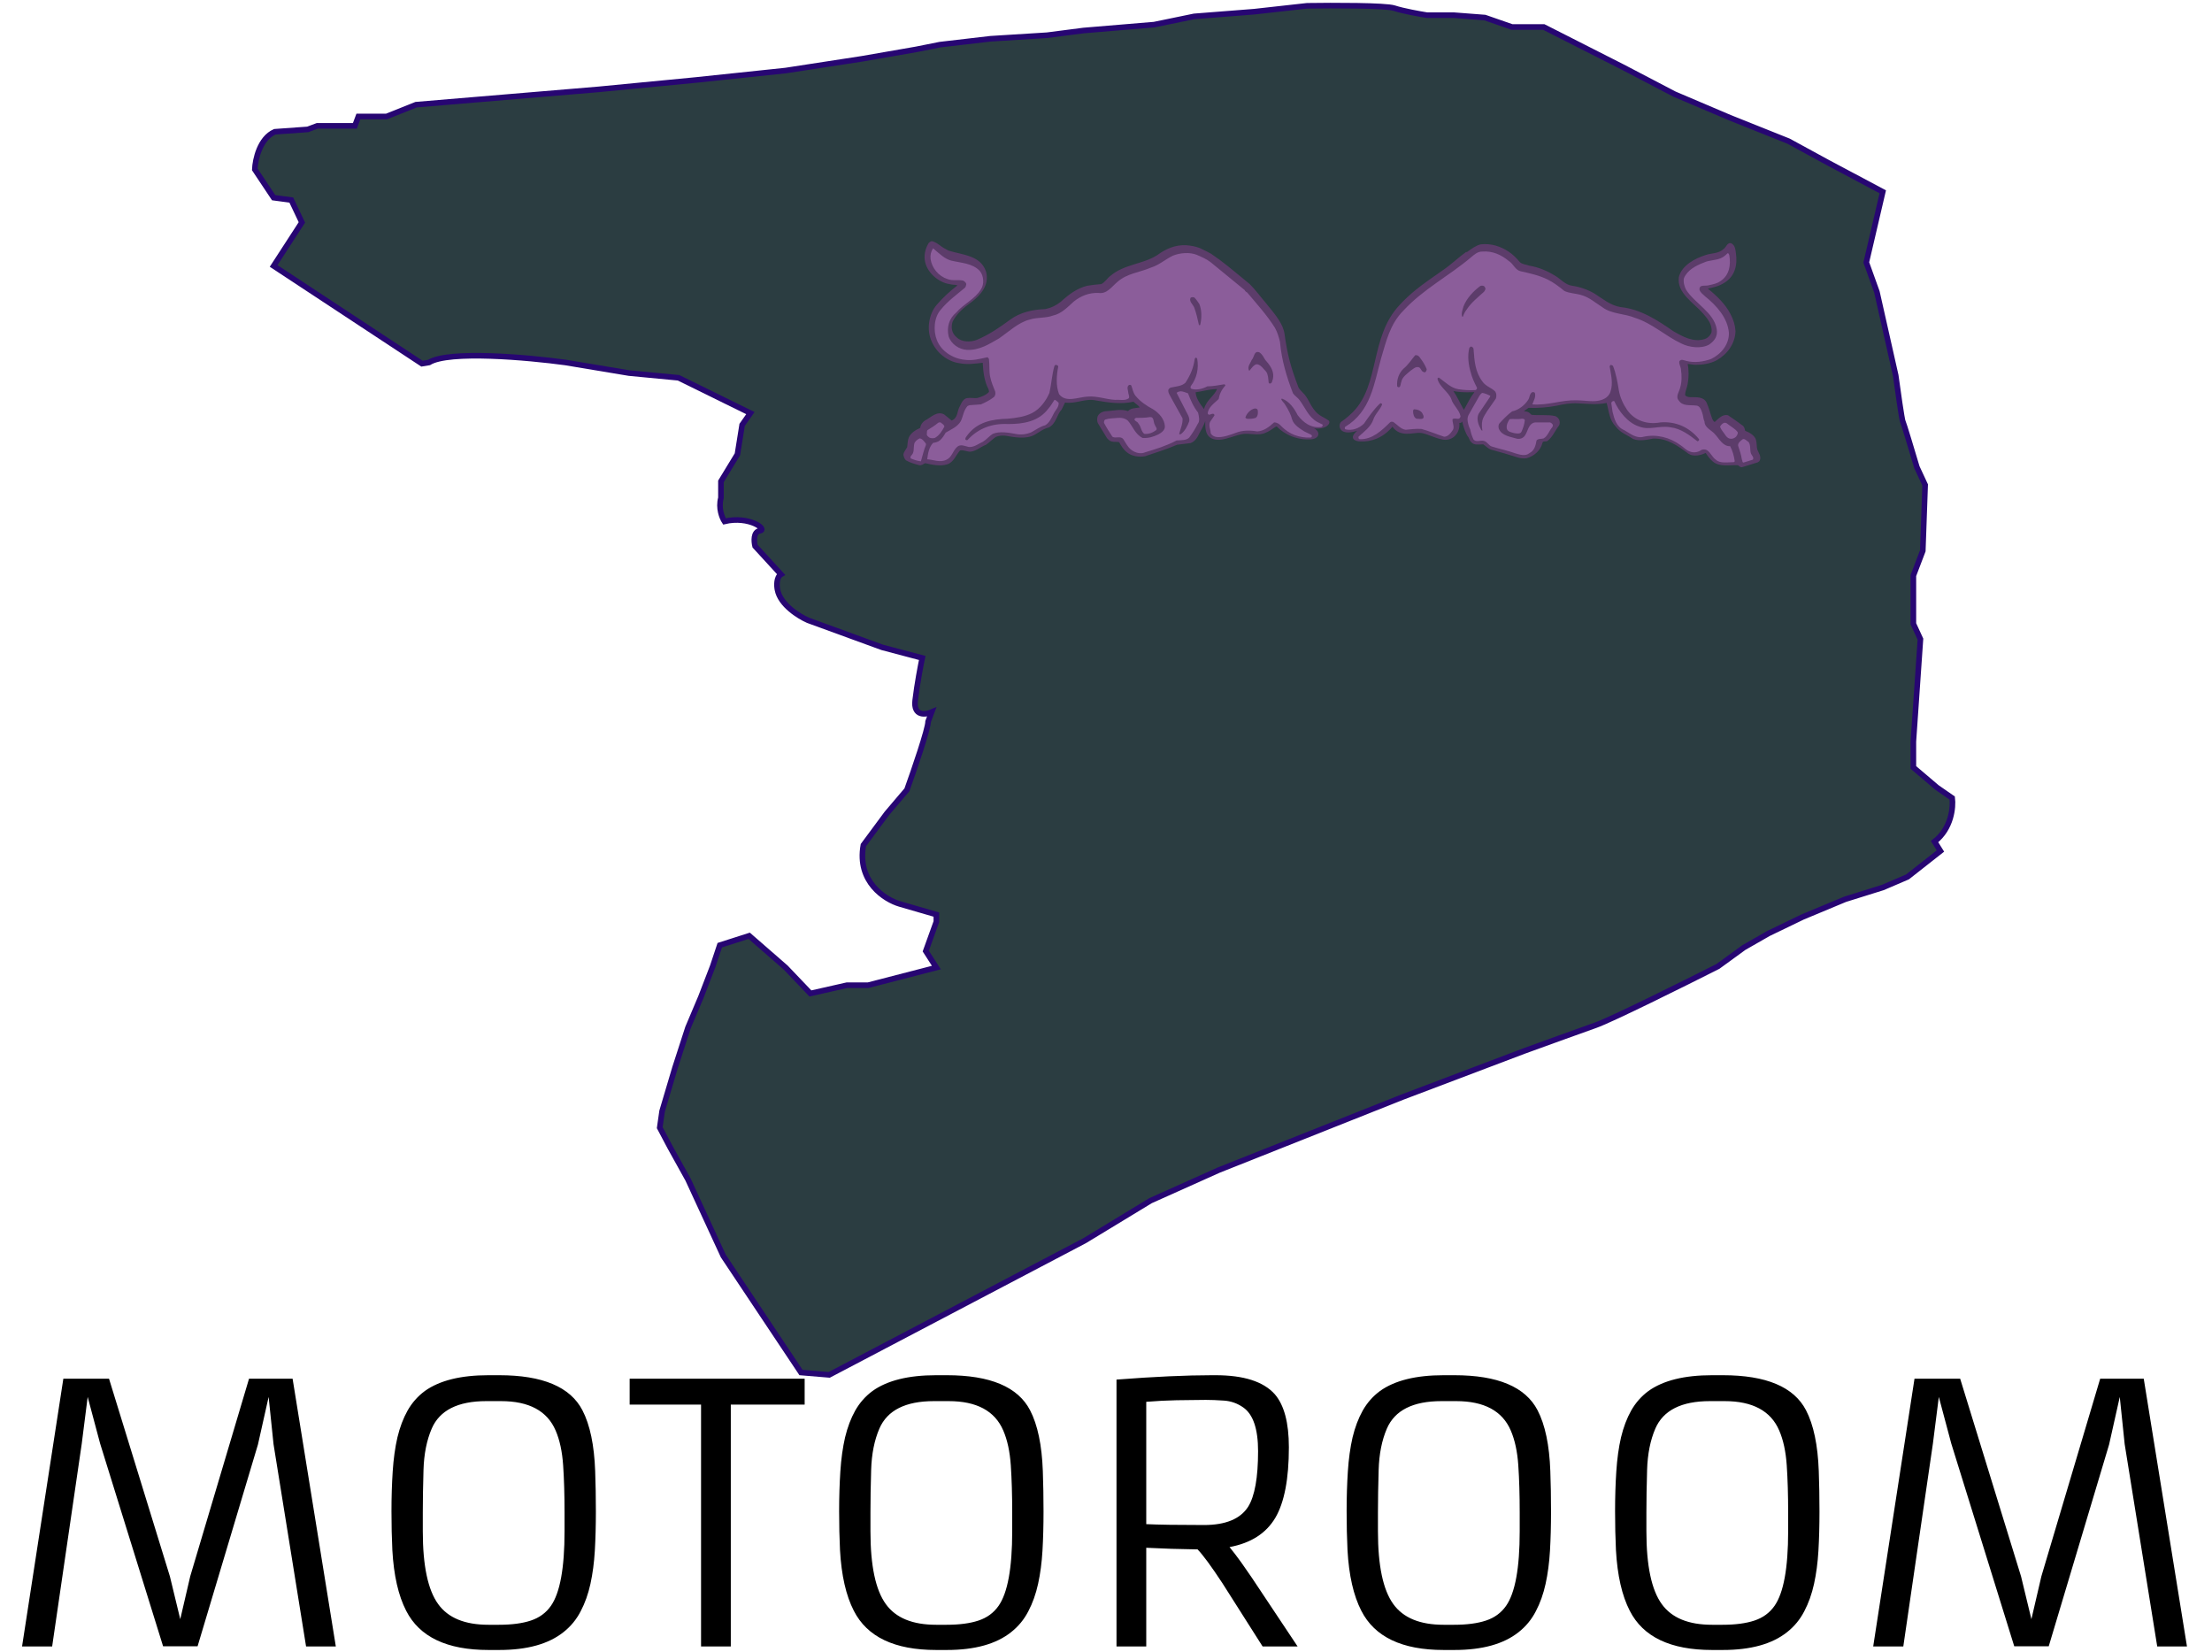 <svg width="395" height="295" viewBox="0 0 395 295" fill="none" xmlns="http://www.w3.org/2000/svg">
<path d="M54.959 23.107L49.073 23.527C46.383 24.704 45.57 28.502 45.5 30.254L48.863 35.298L52.016 35.719L53.908 39.713L48.863 47.49L75.349 64.937L76.61 64.727C80.141 62.541 94.337 63.816 100.993 64.727L112.344 66.618L121.173 67.459L133.995 73.765L132.523 75.867L131.683 81.122L128.74 85.957V88.9C128.235 90.75 128.95 92.473 129.37 93.104C133.785 92.053 137.148 94.575 135.676 94.785C134.499 94.954 134.625 96.677 134.836 97.518L139.46 102.563C138.619 103.067 138.689 104.595 138.83 105.296C139.334 107.986 142.683 110.06 144.295 110.761L157.537 115.595L164.684 117.487C164.404 118.819 163.759 122.196 163.423 125.054C163.087 127.913 165.245 127.647 166.366 127.157L165.735 128.838C165.735 130.183 163.213 137.526 161.952 141.03L158.378 145.234L154.174 150.909C152.997 157.468 158.028 160.649 160.69 161.419L167.207 163.311V164.572L165.315 169.827L167.207 172.77L155.015 175.923H151.231L144.715 177.395L140.301 172.77L133.785 167.095L128.53 168.776L127.268 172.56L125.166 178.025L122.854 183.491L120.542 190.637L118.23 198.415L117.809 201.358L119.701 204.931L122.854 210.607L129.16 224.27L143.034 245.08L148.078 245.5L193.692 221.537L205.463 214.39L217.655 208.925L250.447 195.892L272.097 187.695C275.18 186.573 282.061 184.079 284.92 183.07C287.778 182.061 300.685 175.643 306.781 172.56L311.405 169.197L315.819 166.674L321.915 163.732L329.482 160.579L336.209 158.477L340.623 156.585L346.509 151.96L345.458 150.279C348.485 147.924 348.821 144.113 348.611 142.501L345.878 140.609L341.674 137.036V132.412L342.935 114.124L341.674 111.391V109.71V102.773L343.356 98.359L343.776 86.588L342.305 83.435C341.534 80.842 339.95 75.573 339.782 75.237C339.614 74.9 338.871 69.631 338.521 67.039L335.158 52.114L333.266 46.859L336.209 34.247L326.329 28.992L319.393 25.209L308.883 21.005L299.003 16.801L289.754 11.966L275.671 4.819H269.995L265.161 3.138L259.695 2.717H254.861C253.53 2.507 250.489 1.96 248.975 1.456C247.462 0.951 237.975 0.965 233.42 1.036L223.961 2.087L213.241 2.927L206.094 4.399L193.482 5.45L186.966 6.291L176.876 6.921L167.837 7.972L163.633 8.813L153.964 10.495L140.301 12.597L124.326 14.278L106.879 15.96L74.298 18.692L69.043 20.794H63.998L63.367 22.476H56.641L54.959 23.107Z" fill="#2B3D41" stroke="#270672"/>
<path fill-rule="evenodd" clip-rule="evenodd" d="M214.85 44.586C215.299 44.806 215.749 45.025 216.274 45.318C218.448 46.781 219.873 48.025 223.171 50.732C224.146 51.683 225.27 53.219 226.095 54.17C227.894 56.365 229.169 57.902 229.394 59.731C229.919 63.389 230.443 65.437 231.868 69.168C232.018 69.534 232.618 70.046 232.992 70.485C233.892 71.583 234.267 73.338 235.916 74.29C236.816 74.802 236.966 74.875 237.266 75.094C237.715 75.46 236.966 76.777 234.642 76.484C235.841 77.07 235.691 78.386 233.967 78.46C230.593 78.606 228.494 76.704 228.044 76.192C227.819 75.972 227.145 76.85 225.945 77.289C224.746 77.874 223.096 77.289 221.822 77.509C220.622 77.728 219.048 78.46 217.773 78.533C215.524 78.606 215.224 77.07 215.224 75.753V75.168C215 75.972 214.175 77.362 214.175 77.362C213.875 78.021 213.425 78.826 212.601 79.118L210.202 79.411C208.327 80.216 206.453 80.801 204.504 81.459C203.379 81.679 202.105 81.459 201.28 80.801C200.605 80.289 200.231 79.63 199.856 78.972C199.481 78.826 198.956 78.972 198.506 78.826C198.131 78.752 197.906 78.46 197.682 78.24L196.032 75.533C195.882 75.168 195.882 74.655 196.032 74.29C196.332 73.704 197.007 73.412 197.682 73.412C198.881 73.338 200.231 72.973 201.43 73.412C201.955 72.826 202.779 72.9 203.529 72.753C203.229 72.314 202.779 72.095 202.405 71.729C200.231 72.241 197.831 71.875 195.732 71.509C193.783 71.07 192.134 72.168 190.185 71.875L189.585 73.119C188.685 74.07 188.61 75.68 187.261 76.338C186.286 76.558 185.536 77.216 184.712 77.655C183.212 78.46 181.188 78.094 179.539 77.801C178.864 77.728 178.414 77.801 177.814 78.021C177.29 78.386 176.69 78.972 176.09 79.411C175.116 79.777 174.291 80.581 173.241 80.654C172.642 80.654 172.042 80.289 171.442 80.435C170.692 81.24 170.318 82.557 169.118 82.922C167.918 83.288 166.419 82.996 165.22 82.703C164.845 82.849 164.62 83.142 164.17 83.069C163.345 82.849 162.521 82.63 161.771 82.191C161.471 81.898 161.396 81.532 161.321 81.24C161.321 80.728 161.771 80.289 161.996 79.85C162.071 79.338 162.071 78.606 162.296 78.094C162.671 77.289 163.495 76.777 164.32 76.411C164.395 75.826 164.77 75.314 165.295 75.021C166.269 74.509 167.319 73.338 168.593 73.997L169.943 75.094C171.142 74.582 170.842 73.412 171.442 72.46C171.742 71.802 172.117 71.07 172.866 71.07C173.391 70.997 173.991 71.144 174.516 71.07C175.266 70.851 176.09 70.558 176.615 69.973L176.54 69.534C175.79 68.144 175.565 66.461 175.49 64.779C174.141 64.925 172.717 65.144 171.292 64.852C169.193 64.559 167.169 62.95 166.344 60.901C165.444 58.926 165.819 56.146 167.244 54.463C168.368 53.146 169.643 51.976 170.992 50.951C170.542 50.805 170.018 50.878 169.568 50.732C167.619 50.439 165.669 48.757 165.22 46.854C164.92 45.611 165.22 44.44 165.819 43.416C166.044 43.196 166.269 42.977 166.644 43.123C167.619 43.489 167.918 44.001 168.818 44.44L169.343 44.733C171.817 45.538 175.116 45.538 176.09 48.537C176.69 50.878 175.191 52.634 173.466 53.951C172.117 54.902 170.767 56.073 170.093 57.463C169.793 58.487 169.943 59.511 170.842 60.243C171.742 61.121 173.316 61.121 174.441 60.682C176.54 59.804 178.489 58.487 180.363 57.097C182.163 55.78 184.337 55.268 186.661 55.195C187.711 54.975 188.61 54.536 189.435 53.878C190.859 52.561 192.359 51.464 194.158 51.025C194.983 50.878 195.807 50.805 196.632 50.732C197.307 50.439 197.757 49.635 198.281 49.269C200.755 47.147 204.054 47.22 206.678 45.538C208.177 44.44 209.827 43.709 211.776 43.782C212.676 43.855 213.5 44.001 214.25 44.294L214.85 44.586ZM217.324 69.461C215.674 69.534 214.625 69.9 213.5 70.046C213.575 71.07 214.175 71.948 215 73.046C215.449 71.363 216.874 70.705 217.324 69.461ZM259.532 69.827C260.281 70.924 260.731 72.022 261.406 73.192C262.081 71.948 262.68 70.778 263.28 70.046C263.205 69.973 261.256 70.193 259.532 69.827ZM261.106 75.241C261.031 75.46 260.881 75.533 260.581 75.533C260.806 76.558 260.057 78.46 258.182 78.533C256.908 78.606 254.809 77.362 253.609 77.289C252.335 77.216 250.011 78.167 248.661 76.192C246.862 78.313 244.763 78.899 242.963 78.826C241.914 78.826 240.789 78.24 242.364 76.923C238.915 78.021 238.915 75.753 239.515 75.314C239.89 75.021 240.339 74.802 241.614 73.558C246.412 68.656 244.613 60.17 249.861 54.536C251.885 52.341 253.534 51.098 257.657 48.245C259.082 47.293 260.506 45.903 261.856 44.952L261.931 45.099V45.025C262.755 44.44 263.505 43.855 264.405 43.635C266.279 43.416 268.003 44.001 269.428 44.952C270.177 45.464 270.777 46.05 271.377 46.781C271.827 47.22 272.502 47.22 273.101 47.44C274.826 47.732 276.325 48.391 277.749 49.269C278.724 49.854 279.549 50.878 280.748 51.025C282.173 51.244 283.447 51.683 284.722 52.415C286.221 53.366 287.571 54.536 289.37 54.829C292.968 55.195 295.967 57.17 298.816 59.145C300.465 60.096 302.415 61.194 304.439 60.535C305.038 60.316 305.488 59.804 305.638 59.292C305.788 57.975 304.964 56.95 304.139 55.999C302.415 54.024 299.416 52.341 299.791 49.488C300.315 47.367 302.714 46.123 304.589 45.538C305.638 45.172 306.913 45.318 307.812 44.44C308.262 44.148 308.487 43.123 309.237 43.489C309.837 43.855 309.912 44.586 309.987 45.245C310.286 47.293 309.837 49.342 307.887 50.512C306.988 51.098 306.013 51.317 304.964 51.537C306.538 52.78 308.112 54.317 309.012 56.073C309.537 57.097 309.837 57.975 309.912 59.145C309.837 61.34 308.487 63.242 306.538 64.34C305.413 64.925 304.139 65.144 302.789 65.144C302.265 65.144 301.815 64.998 301.365 64.998C301.59 66.022 301.59 67.412 301.365 68.583C301.29 69.168 300.915 69.827 300.915 70.558C301.215 70.924 301.665 70.924 302.04 70.924C303.014 70.924 304.214 70.851 304.739 71.875C305.188 72.826 305.413 73.924 305.788 74.875C305.938 75.021 306.013 75.387 306.238 75.314C306.913 74.728 307.587 73.924 308.562 74.143C309.462 74.728 310.361 75.387 311.261 76.045C311.486 76.265 311.561 76.558 311.636 76.923C312.386 77.216 313.36 77.728 313.585 78.606C313.735 79.191 313.66 79.777 313.81 80.289C314.035 80.874 314.635 81.606 314.185 82.337L313.885 82.557L311.036 83.435C310.811 83.435 310.586 83.288 310.361 83.069C308.862 82.996 307.063 83.435 305.863 82.41C305.338 81.971 304.964 81.459 304.589 80.874C303.689 81.313 302.415 81.606 301.515 81.02C299.641 79.63 297.766 78.24 295.217 78.313C294.093 78.533 292.743 78.826 291.619 78.386C290.569 77.655 289.37 77.289 288.545 76.192C287.346 74.948 287.346 73.485 286.896 71.948C285.246 72.314 283.447 72.095 281.798 72.022C280.448 71.948 279.174 72.168 277.899 72.46C276.325 72.753 274.601 72.9 272.951 72.826L272.127 73.412C272.502 73.485 272.876 73.485 273.176 73.777L273.476 74.07C274.826 74.216 276.4 73.997 277.674 74.29C277.974 74.363 278.274 74.655 278.424 74.948C278.574 75.314 278.574 75.753 278.349 76.045C277.674 76.923 277.3 77.948 276.4 78.679C276.175 78.972 275.5 78.606 275.425 79.118C275.125 80.435 273.851 81.532 272.577 81.825C272.052 81.898 271.452 81.825 271.002 81.679C269.428 81.167 267.853 80.728 266.279 80.289C265.754 80.142 265.304 79.63 264.855 79.338C264.18 79.338 263.205 79.557 262.755 78.972C262.531 78.826 262.306 78.313 262.231 78.094C261.706 77.435 261.331 76.265 261.106 75.241Z" fill="#5C3C6A"/>
<path fill-rule="evenodd" clip-rule="evenodd" d="M214.167 54.285C214.617 55.383 214.617 56.846 214.317 58.016C214.242 58.089 214.167 58.089 214.092 58.016C213.867 56.992 213.642 55.968 213.267 54.944C213.042 54.358 212.292 53.846 212.592 53.188C212.742 53.042 213.042 53.042 213.267 53.115C213.642 53.481 213.867 53.846 214.167 54.285ZM226.165 64.526C226.99 65.477 227.59 66.501 227.29 67.745C227.14 67.964 227.215 68.403 226.84 68.476C226.69 68.549 226.54 68.403 226.54 68.257C226.465 67.598 226.465 66.867 226.09 66.355C225.64 65.916 225.115 65.038 224.365 65.038C223.841 65.184 223.466 65.77 223.166 66.135C223.166 66.209 223.091 66.209 223.016 66.135C222.716 65.404 223.316 64.819 223.541 64.234C223.99 63.795 223.915 62.551 224.89 62.917C225.565 63.356 225.715 64.087 226.165 64.526ZM224.59 73.231C224.665 73.67 224.665 74.328 224.215 74.621C223.766 74.767 223.166 74.84 222.641 74.767C222.491 74.694 222.341 74.621 222.416 74.474C222.641 73.816 223.316 73.084 224.065 72.938C224.215 72.938 224.515 72.938 224.59 73.231ZM169.848 46.532C171.648 46.97 173.597 46.97 174.947 48.36C175.697 49.238 175.772 50.774 175.172 51.652C174.122 53.407 172.023 54.285 170.748 55.821C169.473 56.846 169.023 58.455 169.398 60.064C169.848 61.454 171.273 62.405 172.698 62.478C174.947 62.551 176.597 61.454 178.397 60.43C180.197 59.186 181.846 57.577 183.871 57.065C185.221 56.626 186.721 56.846 188.07 56.333C189.495 56.041 190.62 54.87 191.745 53.846C193.02 52.822 194.52 52.237 196.169 52.31C197.669 52.53 198.494 51.213 199.544 50.335C201.269 48.799 203.518 48.653 205.543 47.775C206.968 47.336 208.093 46.312 209.442 45.654C210.717 45.142 212.442 44.995 213.717 45.507C214.542 45.873 215.442 46.239 216.192 46.824L222.266 51.798C222.341 52.018 222.566 52.164 222.716 52.237C224.44 54.285 226.24 56.26 227.665 58.528C228.115 59.333 228.34 60.137 228.565 61.015C228.865 64.38 229.765 67.306 230.89 70.232C231.189 70.671 231.789 71.036 232.089 71.475C233.064 72.792 233.664 74.474 235.239 75.352L236.139 75.791C236.214 75.864 236.214 76.01 236.139 76.084L235.989 76.23C234.114 76.522 232.689 75.425 231.714 74.109C231.115 72.938 230.29 71.695 228.94 71.183C228.865 71.183 228.79 71.256 228.79 71.256C228.94 71.695 229.39 71.987 229.54 72.353C230.065 73.158 230.515 74.035 230.74 74.913C231.04 75.864 232.089 76.522 232.914 77.034L234.114 77.62C234.264 77.693 234.339 77.912 234.189 78.058L234.039 78.132C232.014 78.205 230.215 77.546 228.79 76.084C228.49 75.718 228.04 75.425 227.515 75.425C226.615 76.23 225.715 76.961 224.515 77.034C223.241 76.815 221.891 76.815 220.766 77.254C219.716 77.62 218.666 78.058 217.541 78.058C217.016 78.058 216.417 77.839 216.192 77.327C216.192 76.669 215.742 75.937 216.117 75.279L216.866 74.182C216.866 74.035 216.791 73.889 216.641 73.889C216.342 73.816 215.817 74.328 215.667 73.816C215.742 72.719 216.866 71.987 217.616 71.256C217.766 70.378 218.141 69.573 218.816 68.842C218.816 68.769 218.741 68.622 218.591 68.622C217.616 68.769 216.641 68.988 215.592 68.988C214.767 69.427 213.717 69.72 212.742 69.427C212.517 69.281 212.592 69.061 212.667 68.915C213.717 67.525 214.092 65.77 213.792 64.087C213.717 64.014 213.717 63.868 213.567 63.868C213.417 63.868 213.417 64.014 213.342 64.087C213.117 65.696 212.592 66.94 211.692 68.33C211.017 68.988 209.967 68.988 209.068 69.208C208.843 69.281 208.618 69.5 208.618 69.72C208.618 70.305 208.993 70.671 209.218 71.183L211.167 74.694C211.242 75.645 210.792 76.596 210.567 77.473C210.642 77.62 210.792 77.546 210.942 77.473C211.617 76.888 212.067 76.084 212.367 75.206C212.442 74.84 212.292 74.401 212.142 74.109L210.117 70.159C210.267 69.939 210.567 69.939 210.792 69.866C211.242 69.866 211.692 70.085 212.142 70.232C212.592 71.402 213.117 72.646 213.942 73.67C214.092 74.328 214.317 75.206 213.867 75.718C213.417 76.596 212.967 77.327 212.367 78.132C211.842 78.644 211.092 78.571 210.342 78.644H210.117C208.318 79.595 206.443 80.18 204.493 80.765C203.668 81.131 202.693 80.838 202.019 80.326C201.344 79.814 201.044 79.083 200.594 78.424C200.069 77.766 199.244 78.351 198.644 77.985C198.119 77.181 197.594 76.376 197.144 75.498C197.144 75.279 197.144 75.059 197.369 74.913C198.044 74.694 198.794 74.694 199.544 74.621C200.219 74.547 200.969 74.694 201.419 75.133C202.318 76.157 202.693 77.546 204.043 78.205C205.093 78.278 205.993 77.985 206.893 77.546C207.418 77.254 208.018 76.815 208.018 76.157C207.943 74.84 207.043 73.816 205.918 73.085C204.793 72.499 203.593 71.695 202.768 70.671C202.318 70.085 202.243 69.427 202.019 68.842C201.944 68.695 201.644 68.695 201.569 68.769C201.119 69.134 201.494 69.793 201.494 70.232C201.569 70.524 201.719 70.89 201.569 71.109C200.894 71.621 199.994 71.329 199.169 71.402C197.519 71.329 195.944 70.671 194.22 70.817C192.57 70.89 190.32 71.987 189.12 70.378C188.52 68.842 188.67 67.013 188.97 65.477C188.97 65.331 188.82 65.184 188.67 65.184C188.52 65.111 188.37 65.184 188.295 65.331C187.845 66.867 187.77 68.549 187.396 70.159C186.796 71.548 185.746 73.011 184.321 73.743C183.046 74.401 181.546 74.621 179.972 74.767C177.122 74.84 174.497 75.352 172.698 77.766C172.548 77.985 172.323 78.205 172.398 78.497C172.473 78.571 172.698 78.644 172.773 78.571C174.722 76.449 177.197 75.572 180.047 75.718C182.746 75.718 185.446 75.279 187.171 73.011C187.62 72.499 187.92 71.987 188.295 71.402C188.595 71.402 188.82 71.768 189.045 71.914C189.12 72.719 188.445 73.231 188.145 73.889C187.77 74.621 187.396 75.498 186.646 75.937C185.746 76.157 184.996 76.742 184.171 77.181C183.346 77.546 182.296 77.693 181.321 77.473C180.122 77.254 178.472 76.961 177.272 77.473C176.672 77.839 176.147 78.497 175.547 78.863C174.722 79.229 173.972 79.887 172.998 79.814C172.323 79.668 171.498 79.229 170.898 79.814C170.148 80.472 169.998 81.643 169.023 82.082C167.898 82.667 166.698 82.082 165.574 82.009C165.724 80.911 165.873 79.887 166.623 79.083C167.073 79.01 167.448 78.936 167.823 78.644C168.273 78.278 168.573 77.766 168.873 77.254C169.848 76.669 170.973 76.23 171.573 75.206C172.023 74.255 172.023 73.377 172.773 72.499L173.147 72.353L175.172 72.207C175.997 71.841 176.747 71.475 177.497 70.89C177.722 70.671 177.797 70.305 177.722 69.939C177.347 68.988 177.047 68.33 176.822 67.306C176.597 66.282 176.747 65.258 176.597 64.087C176.522 64.014 176.447 63.795 176.297 63.795C174.947 64.087 173.672 64.453 172.173 64.234C170.148 64.014 168.048 62.697 167.298 60.722C166.623 59.04 166.773 56.626 168.048 55.236C169.248 53.773 170.748 52.676 172.248 51.432C172.473 51.286 172.473 50.994 172.548 50.774C172.548 50.481 172.248 50.262 172.023 50.116C171.123 49.896 170.073 50.189 169.173 49.823C167.598 49.311 166.398 47.848 166.173 46.239C166.098 45.507 166.248 44.922 166.623 44.337C167.823 45.361 168.723 46.239 169.848 46.532ZM165.349 79.229V79.448C164.974 80.326 164.749 81.35 164.449 82.374C163.774 82.301 163.174 82.082 162.649 81.862C162.499 81.716 162.649 81.57 162.649 81.423C163.324 80.838 163.099 80.107 163.249 79.302C163.324 78.863 163.774 78.497 164.224 78.278C164.749 78.351 165.049 78.863 165.349 79.229ZM168.648 76.157C168.273 76.888 167.748 77.766 166.923 78.205C166.623 78.278 166.248 78.278 165.948 78.132C165.799 77.985 165.499 77.839 165.499 77.546C165.574 77.254 165.424 76.888 165.724 76.742C166.323 76.376 166.923 76.01 167.523 75.498C167.673 75.425 167.973 75.352 168.048 75.498C168.348 75.718 168.573 75.864 168.648 76.157ZM206.218 75.864C206.293 76.157 206.743 76.522 206.443 76.815C205.843 77.254 205.168 77.546 204.343 77.473C203.743 77.034 203.818 76.23 203.293 75.645C203.143 75.206 202.468 75.206 202.618 74.767L202.843 74.621C203.668 74.621 204.493 74.621 205.318 74.474C206.143 74.401 205.918 75.352 206.218 75.864ZM253.611 63.941C254.061 64.526 254.436 65.111 254.736 65.843C254.811 65.989 254.736 66.135 254.661 66.282C254.586 66.428 254.436 66.574 254.211 66.428C253.686 66.282 253.761 65.477 253.086 65.55C252.637 65.55 252.337 65.916 251.962 66.135C251.287 66.721 250.387 67.306 250.237 68.183C250.087 68.476 250.162 68.988 249.862 69.134C249.712 69.208 249.487 69.061 249.487 68.915C249.412 67.745 249.787 66.647 250.612 65.843C251.437 65.184 252.037 64.234 252.712 63.429C253.161 63.356 253.461 63.648 253.611 63.941ZM253.911 73.67C254.061 73.962 254.361 74.328 254.136 74.694C253.836 74.913 253.311 74.767 252.937 74.767C252.487 74.547 252.337 73.962 252.337 73.45C252.337 73.304 252.337 73.231 252.487 73.085C253.011 73.085 253.536 73.231 253.911 73.67ZM265.16 51.286C265.385 51.579 265.16 51.871 265.01 52.091C263.96 53.042 262.685 54.066 261.935 55.236C261.635 55.602 261.41 56.041 261.26 56.48C261.26 56.553 261.185 56.553 261.11 56.553C260.885 55.968 261.185 55.309 261.335 54.724C261.86 53.334 263.06 52.018 264.335 51.067C264.485 50.994 265.01 50.92 265.16 51.286ZM269.434 46.605C270.259 47.117 270.559 48.214 271.534 48.433C273.184 48.799 274.833 49.165 276.333 49.896C277.383 50.408 278.358 51.14 279.333 51.944C280.233 52.383 281.358 52.383 282.332 52.676C283.757 53.042 284.882 54.066 286.157 54.87C287.807 56.114 290.131 55.968 292.006 56.772C295.006 57.723 297.405 59.991 300.18 61.307C301.605 62.039 303.779 62.332 305.204 61.527C306.179 60.869 306.779 59.991 306.554 58.747C306.029 55.748 302.655 54.212 301.08 51.725C300.78 51.14 300.555 50.335 300.705 49.677C301.305 48.214 302.88 47.409 304.229 46.897C305.279 46.385 306.629 46.532 307.604 45.946C307.979 45.727 308.279 45.434 308.504 45.215C308.729 45.215 308.729 45.434 308.804 45.581C309.104 47.336 308.804 49.165 307.229 50.189C306.629 50.628 305.879 50.774 305.204 50.92C304.604 51.14 303.405 50.701 303.48 51.725C303.63 52.237 304.079 52.53 304.454 52.895C306.554 54.578 308.504 56.772 308.729 59.406C308.804 61.454 307.379 63.209 305.579 64.087C304.229 64.599 302.58 64.819 301.155 64.453C300.78 64.38 300.18 64.014 299.88 64.526C299.805 65.111 300.18 65.55 300.18 66.062C300.33 67.013 300.33 68.257 300.03 69.208C299.88 69.939 299.13 70.817 299.805 71.548C300.48 72.572 301.83 72.28 302.955 72.426C303.555 72.499 303.779 73.158 303.929 73.597C304.154 74.182 304.154 74.84 304.379 75.279C304.379 76.376 305.654 76.815 306.254 77.546C307.004 78.351 307.679 79.741 308.954 79.668C309.404 80.546 309.629 81.35 309.779 82.374L309.629 82.521C308.579 82.521 307.154 82.813 306.404 82.082C305.504 81.496 305.204 79.887 303.854 80.326C303.255 80.765 302.43 80.911 301.755 80.619C301.08 80.399 300.63 79.814 300.03 79.448C298.23 78.132 295.831 77.473 293.506 77.985C292.156 78.351 291.106 77.4 290.056 76.815C288.632 76.23 288.257 74.767 287.957 73.523L287.732 71.987C287.732 71.841 287.882 71.695 288.032 71.621H288.257C289.082 73.45 290.656 75.498 292.681 76.157C294.556 76.888 296.281 75.937 298.305 76.303C300.18 76.522 301.68 77.693 303.105 78.79C303.255 78.79 303.33 78.717 303.405 78.571V78.424C301.68 76.303 299.28 75.206 296.505 75.425C294.181 75.864 291.931 75.133 290.581 73.231C289.831 72.133 289.306 70.963 289.082 69.72C288.857 68.257 288.557 66.647 288.032 65.331C287.882 65.258 287.732 65.111 287.582 65.184L287.432 65.404C287.657 66.794 288.107 68.476 287.582 69.939C287.207 71.109 286.007 71.548 284.882 71.621C283.757 71.695 282.707 71.475 281.508 71.475C278.808 71.402 276.408 72.426 273.634 72.207C273.859 71.548 274.309 70.89 274.084 70.159C274.009 70.012 273.784 70.012 273.634 70.012C273.109 70.305 273.184 70.963 272.884 71.402C272.284 72.353 271.159 73.231 270.034 73.45C269.209 74.035 268.459 74.84 267.784 75.572C267.559 75.791 267.559 76.23 267.634 76.522C268.159 77.839 269.734 77.985 270.934 78.351C271.534 78.424 272.059 78.205 272.359 77.693C272.884 76.888 272.959 75.572 274.159 75.425H276.783C277.008 75.498 277.158 75.645 277.308 75.864L277.233 76.23C276.633 76.888 276.408 77.839 275.658 78.278C275.208 78.424 274.683 78.278 274.384 78.644C274.234 79.522 274.009 80.472 273.109 80.911C272.434 81.496 271.459 81.204 270.709 80.984C269.284 80.472 267.859 80.18 266.435 79.741C265.835 79.595 265.61 78.863 264.935 78.717C264.335 78.571 263.66 79.01 263.135 78.497C262.835 77.839 262.685 77.4 262.535 76.669C262.31 76.23 262.16 75.718 262.085 75.206C262.01 74.767 262.085 74.474 262.235 74.109L264.185 70.671C264.335 70.451 264.485 70.232 264.71 70.159C265.16 70.232 265.685 70.451 266.135 70.671L266.06 70.89L264.035 73.889C263.585 74.84 264.035 75.937 264.485 76.742C264.56 76.815 264.635 76.961 264.71 76.888C264.635 76.303 264.56 75.718 264.71 75.059C264.86 74.474 265.235 73.962 265.535 73.45L267.11 71.183C267.26 70.817 267.26 70.232 266.96 69.866C266.285 69.208 265.31 68.988 264.71 68.11C263.435 66.428 263.285 64.453 263.135 62.332C263.135 62.185 262.985 61.966 262.76 61.893C262.61 61.82 262.46 62.039 262.385 62.112C262.01 63.502 262.235 65.184 262.61 66.428C262.835 67.379 263.285 68.33 263.735 69.208C263.81 69.354 263.66 69.573 263.51 69.647C262.46 69.72 261.41 69.647 260.435 69.5C259.086 69.281 258.111 68.257 256.986 67.452C256.836 67.379 256.761 67.525 256.686 67.598C256.986 69.061 258.636 69.939 259.161 71.256C259.461 72.353 260.585 73.158 260.81 74.328C260.81 74.474 260.66 74.694 260.51 74.767C260.135 74.84 259.761 74.621 259.386 74.84C259.311 75.498 259.761 76.157 259.461 76.742C259.086 77.327 258.561 77.985 257.886 77.985C256.536 77.546 255.186 76.961 253.836 76.596C252.862 76.522 251.887 76.669 250.987 76.742C250.087 76.596 249.487 75.791 248.812 75.352C248.587 75.279 248.362 75.279 248.212 75.425C246.712 76.888 245.063 78.497 242.813 78.424C242.663 78.424 242.588 78.278 242.588 78.132V77.985C243.563 77.108 244.763 76.23 245.213 74.986C245.513 73.962 246.412 73.231 246.787 72.28C246.862 72.133 246.712 72.06 246.562 71.987L246.337 72.133C245.213 73.231 244.388 74.474 243.563 75.645C242.738 76.449 241.538 76.961 240.263 76.669C240.113 76.596 240.113 76.376 240.188 76.23C244.838 73.45 245.363 68.476 246.637 63.941C247.537 60.942 248.212 57.87 250.612 55.456C254.211 51.579 258.711 49.311 262.685 45.946C263.285 45.434 263.885 44.922 264.635 44.922C266.585 44.776 268.084 45.507 269.434 46.605ZM312.253 78.936C312.628 79.448 312.478 80.253 312.628 80.838C312.703 81.277 313.303 81.643 313.003 82.082L311.353 82.594C311.053 82.594 311.203 82.228 311.053 82.082C310.904 81.131 310.679 80.472 310.379 79.595C310.304 79.083 310.829 78.717 311.203 78.424C311.578 78.278 311.878 78.717 312.253 78.936ZM308.429 75.645C309.029 76.157 309.854 76.522 310.304 77.181C310.379 77.473 310.154 77.766 310.004 77.985C309.779 78.205 309.479 78.351 309.104 78.351C308.729 78.351 308.429 78.132 308.204 77.839C307.829 77.254 307.304 76.742 307.154 76.157C307.379 75.791 307.904 75.206 308.429 75.645ZM272.284 75.059C272.209 75.791 271.984 76.449 271.684 77.108C271.459 77.546 270.784 77.4 270.334 77.327C269.884 77.181 269.134 77.108 269.059 76.449C268.984 75.864 269.284 75.279 269.584 74.84C270.259 74.767 271.084 74.913 271.759 74.767C272.059 74.767 272.284 74.84 272.284 75.059Z" fill="#8B5D9A"/>
<path d="M11.312 246.188H19.469L30.344 281.5L32.188 289.125L33.969 281.469L44.469 246.188H52.25L59.969 294H54.656L48.844 257.875L47.969 249.438L46.062 257.938L35.281 293.969H29.125L17.875 257.75L15.656 249.438L14.594 257.812L9.312 294H3.938L11.312 246.188ZM87.219 294.625C79.802 294.625 74.906 292.292 72.531 287.625C71.135 284.917 70.312 281.302 70.062 276.781C69.958 274.656 69.906 272.344 69.906 269.844C69.906 267.344 69.979 264.979 70.125 262.75C70.271 260.5 70.552 258.469 70.969 256.656C71.406 254.844 72.01 253.25 72.781 251.875C73.573 250.479 74.604 249.312 75.875 248.375C78.5 246.5 82.281 245.562 87.219 245.562H89.156C96.885 245.562 101.833 247.646 104 251.812C105.354 254.417 106.115 258.042 106.281 262.688C106.365 264.958 106.406 267.365 106.406 269.906C106.406 272.427 106.344 274.76 106.219 276.906C106.094 279.031 105.833 281 105.438 282.812C105.042 284.625 104.458 286.26 103.688 287.719C102.938 289.177 101.917 290.417 100.625 291.438C97.958 293.562 94.135 294.625 89.156 294.625H87.219ZM89.094 290.125C91.385 290.125 93.281 289.875 94.781 289.375C96.302 288.875 97.5 288 98.375 286.75C100 284.438 100.812 280 100.812 273.438V270.062C100.812 266.917 100.729 264.115 100.562 261.656C100.396 259.198 99.948 257.125 99.219 255.438C97.719 251.938 94.469 250.188 89.469 250.188H86.844C81.76 250.188 78.51 251.823 77.094 255.094C76.198 257.177 75.708 259.635 75.625 262.469C75.542 265.302 75.5 267.833 75.5 270.062V273.438C75.5 279.583 76.417 283.917 78.25 286.438C80.021 288.896 83.01 290.125 87.219 290.125H89.094ZM125.188 250.812H112.438V246.188H143.688V250.812H130.5V294H125.188V250.812ZM167.156 294.625C159.74 294.625 154.844 292.292 152.469 287.625C151.073 284.917 150.25 281.302 150 276.781C149.896 274.656 149.844 272.344 149.844 269.844C149.844 267.344 149.917 264.979 150.062 262.75C150.208 260.5 150.49 258.469 150.906 256.656C151.344 254.844 151.948 253.25 152.719 251.875C153.51 250.479 154.542 249.312 155.812 248.375C158.438 246.5 162.219 245.562 167.156 245.562H169.094C176.823 245.562 181.771 247.646 183.938 251.812C185.292 254.417 186.052 258.042 186.219 262.688C186.302 264.958 186.344 267.365 186.344 269.906C186.344 272.427 186.281 274.76 186.156 276.906C186.031 279.031 185.771 281 185.375 282.812C184.979 284.625 184.396 286.26 183.625 287.719C182.875 289.177 181.854 290.417 180.562 291.438C177.896 293.562 174.073 294.625 169.094 294.625H167.156ZM169.031 290.125C171.323 290.125 173.219 289.875 174.719 289.375C176.24 288.875 177.438 288 178.312 286.75C179.938 284.438 180.75 280 180.75 273.438V270.062C180.75 266.917 180.667 264.115 180.5 261.656C180.333 259.198 179.885 257.125 179.156 255.438C177.656 251.938 174.406 250.188 169.406 250.188H166.781C161.698 250.188 158.448 251.823 157.031 255.094C156.135 257.177 155.646 259.635 155.562 262.469C155.479 265.302 155.438 267.833 155.438 270.062V273.438C155.438 279.583 156.354 283.917 158.188 286.438C159.958 288.896 162.948 290.125 167.156 290.125H169.031ZM199.375 246.344C206.146 245.823 211.833 245.562 216.438 245.562H217.062C222.083 245.562 225.604 246.688 227.625 248.938C229.312 250.875 230.156 254.042 230.156 258.438C230.156 264.062 229.354 268.25 227.75 271C226.104 273.792 223.375 275.542 219.562 276.25C220.271 277.125 220.969 278.042 221.656 279L223.5 281.656L231.719 294H225.469L218.281 282.688C216.281 279.646 214.802 277.635 213.844 276.656H213.5C212.021 276.635 210.594 276.604 209.219 276.562L204.688 276.375V294H199.375V246.344ZM204.688 272.156C206.875 272.26 210.312 272.312 215 272.312C218.854 272.312 221.479 271.229 222.875 269.062C224.062 267.167 224.656 263.854 224.656 259.125C224.656 255.146 223.771 252.542 222 251.312C220.958 250.583 219.812 250.177 218.562 250.094C217.333 250.01 216.25 249.969 215.312 249.969C214.396 249.969 213.5 249.979 212.625 250C211.771 250 210.917 250.01 210.062 250.031C209.208 250.052 208.344 250.083 207.469 250.125L204.688 250.312V272.156ZM257.781 294.625C250.365 294.625 245.469 292.292 243.094 287.625C241.698 284.917 240.875 281.302 240.625 276.781C240.521 274.656 240.469 272.344 240.469 269.844C240.469 267.344 240.542 264.979 240.688 262.75C240.833 260.5 241.115 258.469 241.531 256.656C241.969 254.844 242.573 253.25 243.344 251.875C244.135 250.479 245.167 249.312 246.438 248.375C249.062 246.5 252.844 245.562 257.781 245.562H259.719C267.448 245.562 272.396 247.646 274.562 251.812C275.917 254.417 276.677 258.042 276.844 262.688C276.927 264.958 276.969 267.365 276.969 269.906C276.969 272.427 276.906 274.76 276.781 276.906C276.656 279.031 276.396 281 276 282.812C275.604 284.625 275.021 286.26 274.25 287.719C273.5 289.177 272.479 290.417 271.188 291.438C268.521 293.562 264.698 294.625 259.719 294.625H257.781ZM259.656 290.125C261.948 290.125 263.844 289.875 265.344 289.375C266.865 288.875 268.062 288 268.938 286.75C270.562 284.438 271.375 280 271.375 273.438V270.062C271.375 266.917 271.292 264.115 271.125 261.656C270.958 259.198 270.51 257.125 269.781 255.438C268.281 251.938 265.031 250.188 260.031 250.188H257.406C252.323 250.188 249.073 251.823 247.656 255.094C246.76 257.177 246.271 259.635 246.188 262.469C246.104 265.302 246.062 267.833 246.062 270.062V273.438C246.062 279.583 246.979 283.917 248.812 286.438C250.583 288.896 253.573 290.125 257.781 290.125H259.656ZM305.719 294.625C298.302 294.625 293.406 292.292 291.031 287.625C289.635 284.917 288.812 281.302 288.562 276.781C288.458 274.656 288.406 272.344 288.406 269.844C288.406 267.344 288.479 264.979 288.625 262.75C288.771 260.5 289.052 258.469 289.469 256.656C289.906 254.844 290.51 253.25 291.281 251.875C292.073 250.479 293.104 249.312 294.375 248.375C297 246.5 300.781 245.562 305.719 245.562H307.656C315.385 245.562 320.333 247.646 322.5 251.812C323.854 254.417 324.615 258.042 324.781 262.688C324.865 264.958 324.906 267.365 324.906 269.906C324.906 272.427 324.844 274.76 324.719 276.906C324.594 279.031 324.333 281 323.938 282.812C323.542 284.625 322.958 286.26 322.188 287.719C321.438 289.177 320.417 290.417 319.125 291.438C316.458 293.562 312.635 294.625 307.656 294.625H305.719ZM307.594 290.125C309.885 290.125 311.781 289.875 313.281 289.375C314.802 288.875 316 288 316.875 286.75C318.5 284.438 319.312 280 319.312 273.438V270.062C319.312 266.917 319.229 264.115 319.062 261.656C318.896 259.198 318.448 257.125 317.719 255.438C316.219 251.938 312.969 250.188 307.969 250.188H305.344C300.26 250.188 297.01 251.823 295.594 255.094C294.698 257.177 294.208 259.635 294.125 262.469C294.042 265.302 294 267.833 294 270.062V273.438C294 279.583 294.917 283.917 296.75 286.438C298.521 288.896 301.51 290.125 305.719 290.125H307.594ZM341.875 246.188H350.031L360.906 281.5L362.75 289.125L364.531 281.469L375.031 246.188H382.812L390.531 294H385.219L379.406 257.875L378.531 249.438L376.625 257.938L365.844 293.969H359.688L348.438 257.75L346.219 249.438L345.156 257.812L339.875 294H334.5L341.875 246.188Z" fill="black"/>
</svg>
